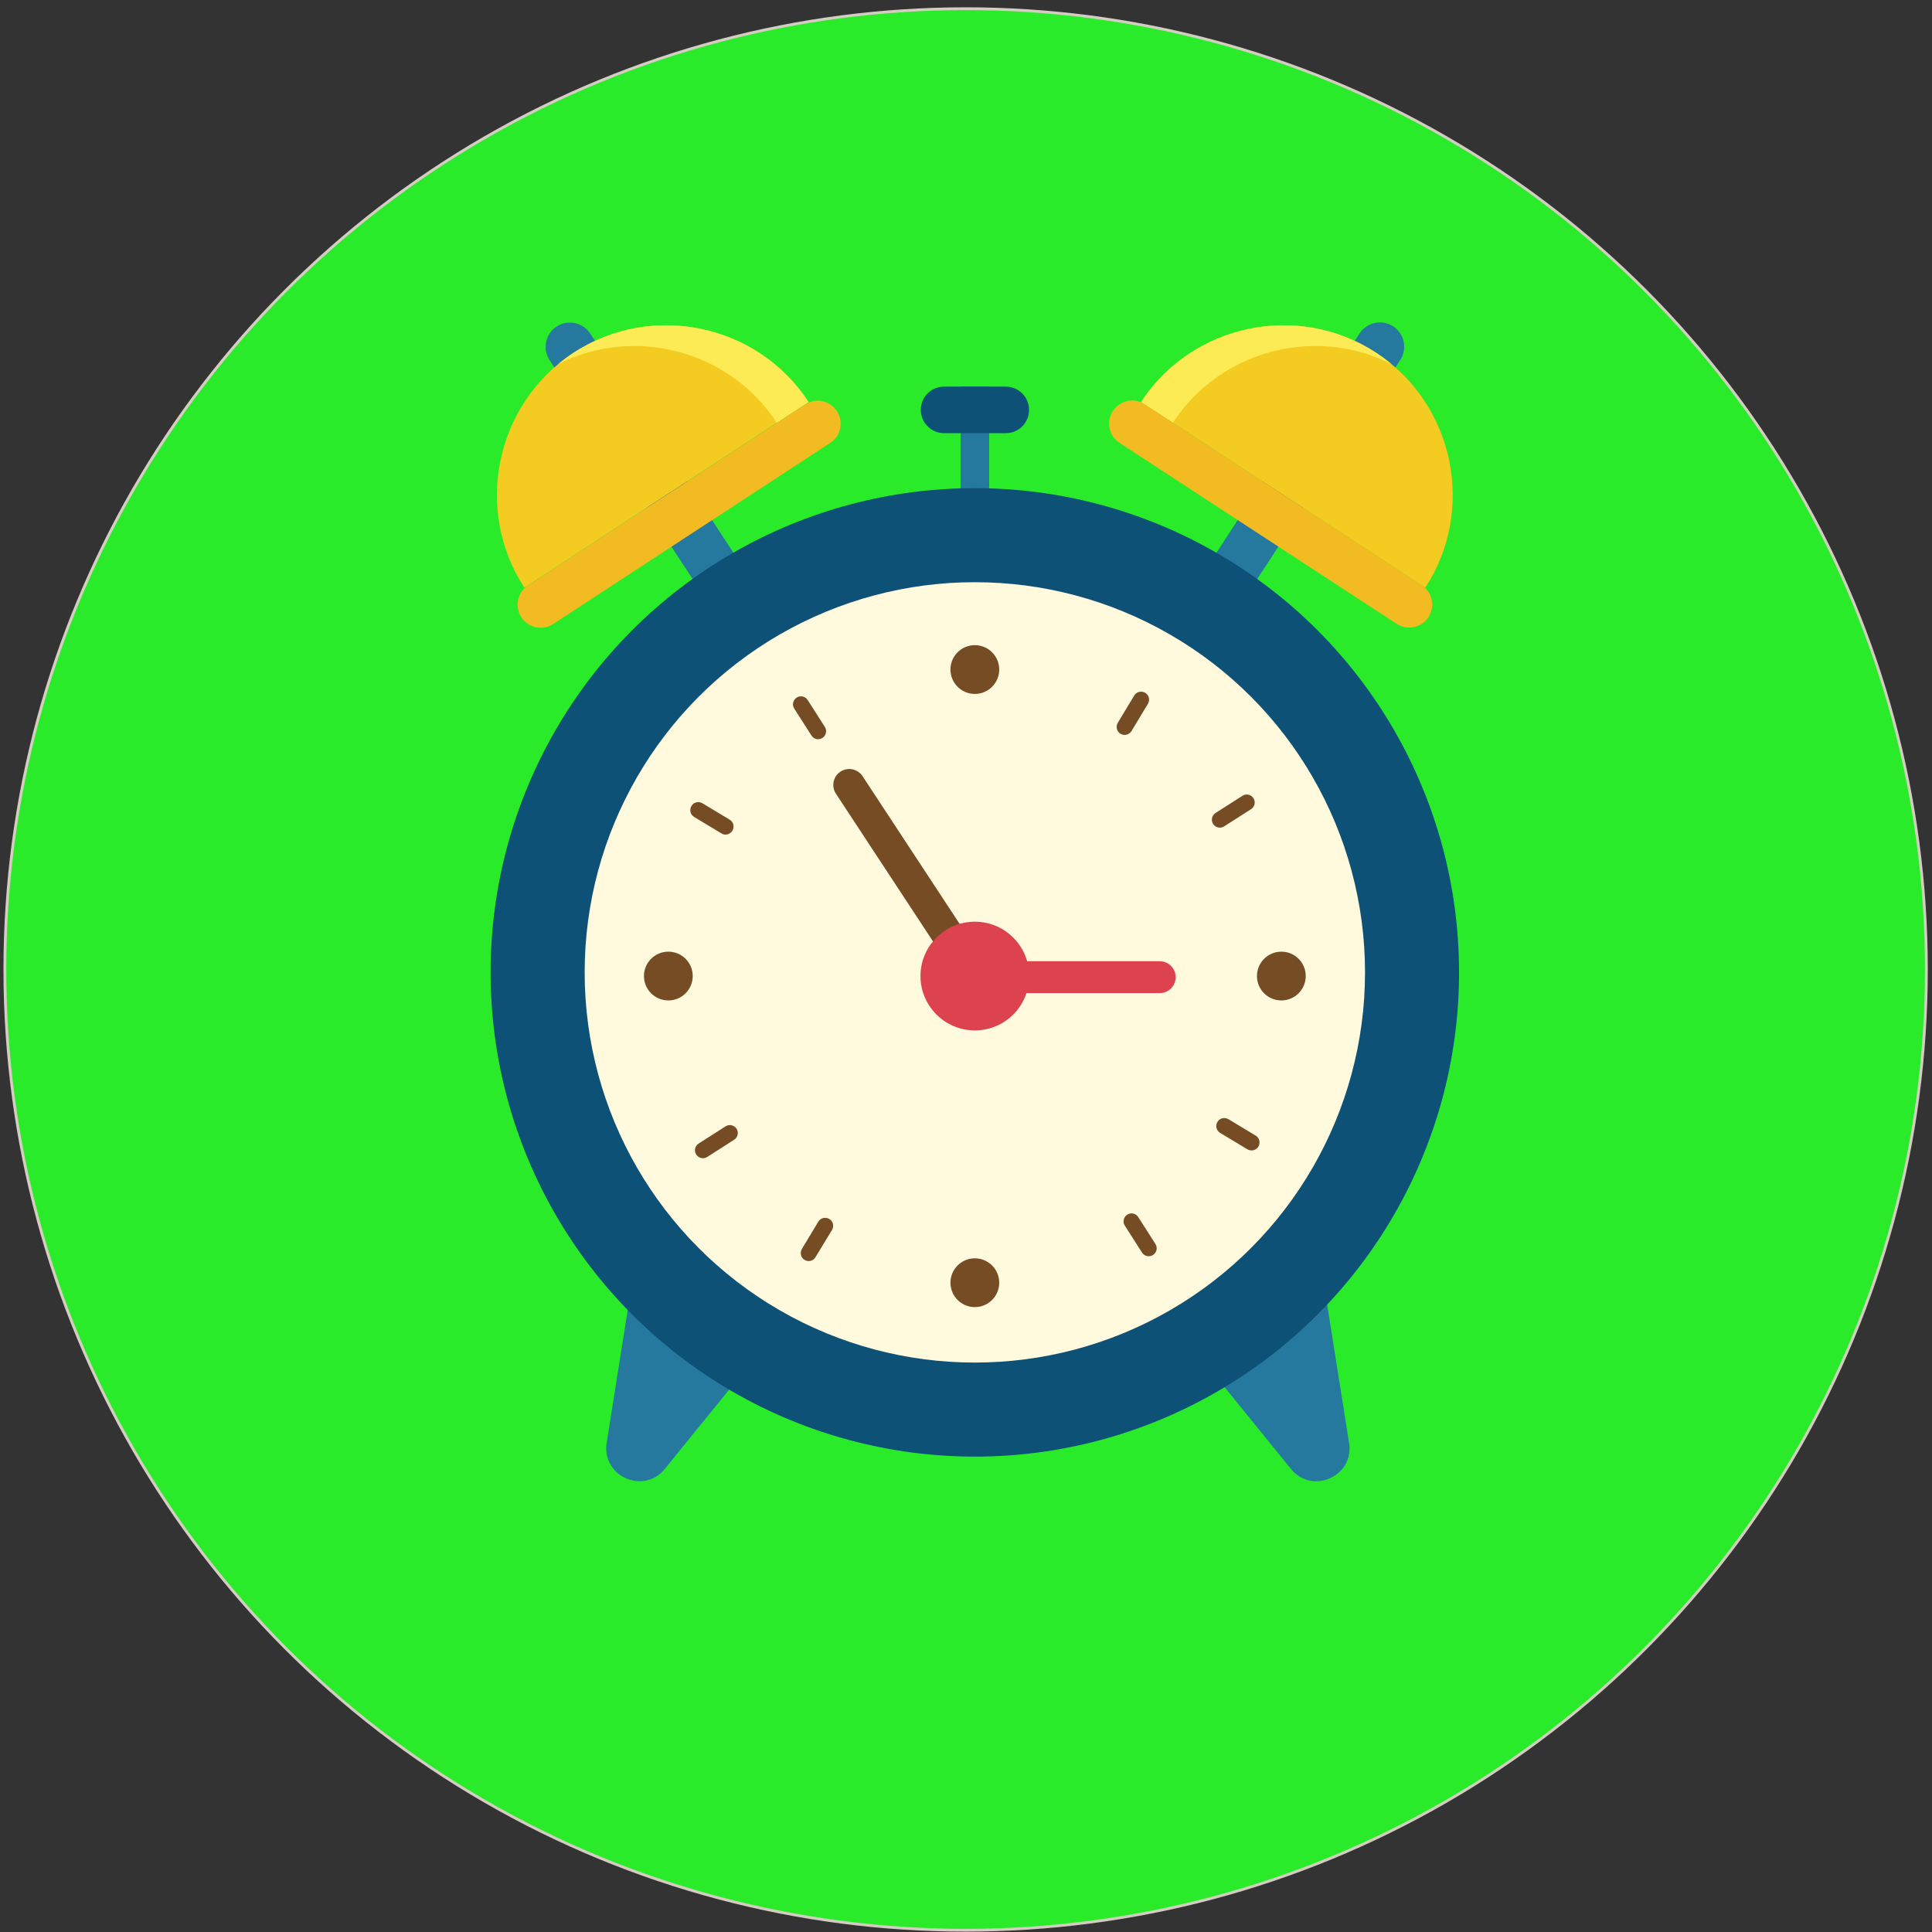 <?xml version="1.0" encoding="UTF-8" standalone="no"?>
<!-- Created with Inkscape (http://www.inkscape.org/) -->

<svg
   xmlns:dc="http://purl.org/dc/elements/1.1/"
   xmlns:cc="http://creativecommons.org/ns#"
   xmlns:rdf="http://www.w3.org/1999/02/22-rdf-syntax-ns#"
   xmlns:svg="http://www.w3.org/2000/svg"
   xmlns="http://www.w3.org/2000/svg"
   xmlns:sodipodi="http://sodipodi.sourceforge.net/DTD/sodipodi-0.dtd"
   xmlns:inkscape="http://www.inkscape.org/namespaces/inkscape"
   width="200mm"
   height="200mm"
   viewBox="0 0 200 200"
   version="1.1"
   id="svg1154"
   inkscape:version="0.92.3 (2405546, 2018-03-11)"
   sodipodi:docname="kuglaSat.svg">
  <rect x="0" y="0" width="200" height="200" fill="#333333" stroke="none"/>
  <defs
     id="defs1148" />
  <sodipodi:namedview
     id="base"
     pagecolor="#ffffff"
     bordercolor="#666666"
     borderopacity="1.0"
     inkscape:pageopacity="0.0"
     inkscape:pageshadow="2"
     inkscape:zoom="0.49497475"
     inkscape:cx="126.64081"
     inkscape:cy="166.99594"
     inkscape:document-units="mm"
     inkscape:current-layer="layer2"
     showgrid="false"
     inkscape:window-width="1853"
     inkscape:window-height="1025"
     inkscape:window-x="67"
     inkscape:window-y="27"
     inkscape:window-maximized="1" />
  <g
     inkscape:label="Layer 1"
     inkscape:groupmode="layer"
     id="layer1"
     transform="translate(0,-97)" />
  <g
     inkscape:groupmode="layer"
     id="layer2"
     inkscape:label="Layer 2"
     style="display:inline">
    <g
       id="g1065">
      <circle
         r="99.458"
         cy="100.359"
         cx="99.961"
         id="path1134"
         style="fill:#2aeb2a;fill-opacity:1;stroke:#d4cdc1;stroke-width:0.291;stroke-miterlimit:4;stroke-dasharray:none;stroke-opacity:1" />
      <g
         transform="matrix(0.165,0,0,0.165,-57.485,-3.454)"
         id="g1099">
        <g
           id="g960">
          <path
             style="fill:#25799e"
             inkscape:connector-curvature="0"
             class="st0"
             d="M 826.6,395.4 801.1,412 693.2,246.9 c -4.6,-7 -2.6,-16.5 4.4,-21.1 v 0 c 7,-4.6 16.5,-2.6 21.1,4.4 z"
             id="path952" />
          <path
             style="fill:#f4cc21"
             inkscape:connector-curvature="0"
             class="st1"
             d="m 708.3,242.2 c -49.2,32.2 -62.8,98.7 -30.9,147.4 L 855.7,273.1 c -31.8,-48.7 -98.1,-63 -147.4,-30.9 z"
             id="path954" />
          <path
             style="fill:#fceb54"
             inkscape:connector-curvature="0"
             class="st2"
             d="m 708.3,242.2 c -3.4,2.2 -6.6,4.6 -9.6,7.1 47.8,-24.1 107.4,-8.6 137.1,36.9 l 19.9,-13 c -31.8,-48.8 -98.1,-63.1 -147.4,-31 z"
             id="path956" />
          <path
             style="fill:#f2bb22"
             inkscape:connector-curvature="0"
             class="st3"
             d="M 869.3,298.8 695.5,412.4 c -6.7,4.4 -15.6,2.5 -20,-4.2 v 0 c -4.4,-6.7 -2.5,-15.6 4.2,-20 L 853.5,274.7 c 6.7,-4.4 15.6,-2.5 20,4.2 v 0 c 4.3,6.6 2.5,15.6 -4.2,19.9 z"
             id="path958" />
        </g>
        <g
           id="g970">
          <path
             style="fill:#25799e"
             inkscape:connector-curvature="0"
             class="st0"
             d="M 1093.5,395.4 1119,412 1226.9,246.8 c 4.6,-7 2.6,-16.5 -4.4,-21.1 v 0 c -7,-4.6 -16.5,-2.6 -21.1,4.4 z"
             id="path962" />
          <path
             style="fill:#f4cc21"
             inkscape:connector-curvature="0"
             class="st1"
             d="m 1211.7,242.2 c 49.2,32.2 62.8,98.7 30.9,147.4 L 1064.3,273.1 c 31.8,-48.7 98.2,-63 147.4,-30.9 z"
             id="path964" />
          <path
             style="fill:#fceb54"
             inkscape:connector-curvature="0"
             class="st2"
             d="m 1211.7,242.2 c 3.4,2.2 6.6,4.6 9.6,7.1 -47.8,-24.1 -107.4,-8.6 -137.1,36.9 l -19.9,-13 c 31.8,-48.8 98.2,-63.1 147.4,-31 z"
             id="path966" />
          <path
             style="fill:#f2bb22"
             inkscape:connector-curvature="0"
             class="st3"
             d="m 1050.8,298.8 173.8,113.5 c 6.7,4.4 15.6,2.5 20,-4.2 v 0 c 4.4,-6.7 2.5,-15.6 -4.2,-20 L 1066.6,274.6 c -6.7,-4.4 -15.6,-2.5 -20,4.2 v 0 c -4.4,6.7 -2.5,15.7 4.2,20 z"
             id="path968" />
        </g>
        <rect
           style="fill:#25799e"
           x="951.1"
           y="263.5"
           class="st0"
           width="17.9"
           height="85.6"
           id="rect972" />
        <path
           style="fill:#0e5177"
           inkscape:connector-curvature="0"
           class="st4"
           d="m 926.1,278.1 v 0 c 0,-8.1 6.5,-14.6 14.6,-14.6 h 38.7 c 8.1,0 14.6,6.5 14.6,14.6 v 0 c 0,8.1 -6.5,14.6 -14.6,14.6 h -38.7 c -8.1,0 -14.6,-6.6 -14.6,-14.6 z"
           id="path974" />
        <path
           style="fill:#25799e"
           inkscape:connector-curvature="0"
           class="st0"
           d="m 1158.3,942.5 -72.9,-89.8 91.3,-40.7 18.1,114.3 c 3.3,20.8 -23.2,32.7 -36.5,16.2 z"
           id="path976" />
        <path
           style="fill:#25799e"
           inkscape:connector-curvature="0"
           class="st0"
           d="M 765.5,942.5 838.4,852.7 747.1,812 729,926.2 c -3.3,20.9 23.2,32.8 36.5,16.3 z"
           id="path978" />
        <circle
           style="fill:#0e5177"
           class="st4"
           cx="960"
           cy="631"
           r="303.8"
           id="circle980" />
        <circle
           style="fill:#fff9de"
           class="st5"
           cx="960"
           cy="631"
           r="244.8"
           id="circle982" />
        <g
           id="g1008">
          <circle
             style="fill:#754c24"
             class="st6"
             cx="960"
             cy="441"
             r="15.3"
             id="circle984" />
          <circle
             style="fill:#754c24"
             class="st6"
             cx="960"
             cy="825.7"
             r="15.3"
             id="circle986" />
          <circle
             style="fill:#754c24"
             class="st6"
             cx="1152.3"
             cy="633.3"
             r="15.3"
             id="circle988" />
          <circle
             style="fill:#754c24"
             class="st6"
             cx="767.7"
             cy="633.3"
             r="15.3"
             id="circle990" />
          <path
             style="fill:#754c24"
             inkscape:connector-curvature="0"
             class="st6"
             d="m 1051.4,481.3 v 0 c -2.4,-1.4 -3.1,-4.5 -1.7,-6.9 l 10.3,-17.1 c 1.4,-2.4 4.5,-3.1 6.9,-1.7 v 0 c 2.4,1.4 3.1,4.5 1.7,6.9 l -10.3,17.1 c -1.5,2.4 -4.6,3.1 -6.9,1.7 z"
             id="path992" />
          <path
             style="fill:#754c24"
             inkscape:connector-curvature="0"
             class="st6"
             d="m 853.2,811.4 v 0 c -2.4,-1.4 -3.1,-4.5 -1.7,-6.9 l 10.3,-17.1 c 1.4,-2.4 4.5,-3.1 6.9,-1.7 v 0 c 2.4,1.4 3.1,4.5 1.7,6.9 L 860,809.7 c -1.4,2.4 -4.4,3.1 -6.8,1.7 z"
             id="path994" />
          <path
             style="fill:#754c24"
             inkscape:connector-curvature="0"
             class="st6"
             d="m 1109.5,537.9 v 0 c -1.5,-2.3 -0.8,-5.4 1.5,-6.9 l 16.9,-10.8 c 2.3,-1.5 5.4,-0.8 6.9,1.5 v 0 c 1.5,2.3 0.8,5.4 -1.5,6.9 l -16.9,10.8 c -2.3,1.5 -5.4,0.8 -6.9,-1.5 z"
             id="path996" />
          <path
             style="fill:#754c24"
             inkscape:connector-curvature="0"
             class="st6"
             d="m 785.2,745.3 v 0 c -1.5,-2.3 -0.8,-5.4 1.5,-6.9 l 16.9,-10.8 c 2.3,-1.5 5.4,-0.8 6.9,1.5 v 0 c 1.5,2.3 0.8,5.4 -1.5,6.9 l -16.9,10.8 c -2.3,1.5 -5.4,0.8 -6.9,-1.5 z"
             id="path998" />
          <path
             style="fill:#754c24"
             inkscape:connector-curvature="0"
             class="st6"
             d="m 1131,742 -17.1,-10.3 c -2.4,-1.4 -3.1,-4.5 -1.7,-6.9 v 0 c 1.4,-2.4 4.5,-3.1 6.9,-1.7 l 17.1,10.3 c 2.4,1.4 3.1,4.5 1.7,6.9 v 0 c -1.4,2.4 -4.5,3.1 -6.9,1.7 z"
             id="path1000" />
          <path
             style="fill:#754c24"
             inkscape:connector-curvature="0"
             class="st6"
             d="m 801,543.8 -17.1,-10.3 c -2.4,-1.4 -3.1,-4.5 -1.7,-6.9 v 0 c 1.4,-2.4 4.5,-3.1 6.9,-1.7 l 17.1,10.3 c 2.4,1.4 3.1,4.5 1.7,6.9 v 0 c -1.5,2.4 -4.6,3.2 -6.9,1.7 z"
             id="path1002" />
          <path
             style="fill:#754c24"
             inkscape:connector-curvature="0"
             class="st6"
             d="m 1064.9,806.8 -10.8,-16.9 c -1.5,-2.3 -0.8,-5.4 1.5,-6.9 v 0 c 2.3,-1.5 5.4,-0.8 6.9,1.5 l 10.8,16.9 c 1.5,2.3 0.8,5.4 -1.5,6.9 v 0 c -2.3,1.5 -5.4,0.8 -6.9,-1.5 z"
             id="path1004" />
          <path
             style="fill:#754c24"
             inkscape:connector-curvature="0"
             class="st6"
             d="m 857.5,482.4 -10.8,-16.9 c -1.5,-2.3 -0.8,-5.4 1.5,-6.9 v 0 c 2.3,-1.5 5.4,-0.8 6.9,1.5 l 10.8,16.9 c 1.5,2.3 0.8,5.4 -1.5,6.9 v 0 c -2.4,1.5 -5.4,0.9 -6.9,-1.5 z"
             id="path1006" />
        </g>
        <line
           style="fill:none;stroke:#754c24;stroke-width:20;stroke-linecap:round;stroke-miterlimit:10"
           class="st7"
           x1="960"
           y1="633.3"
           x2="881.2"
           y2="513.4"
           id="line1010" />
        <line
           style="fill:none;stroke:#dd434e;stroke-width:20;stroke-linecap:round;stroke-miterlimit:10"
           class="st8"
           x1="960"
           y1="634"
           x2="1076"
           y2="634"
           id="line1012" />
        <circle
           style="fill:#dd434e"
           class="st9"
           cx="960"
           cy="633.3"
           r="34.1"
           id="circle1014" />
      </g>
    </g>
  </g>
</svg>
